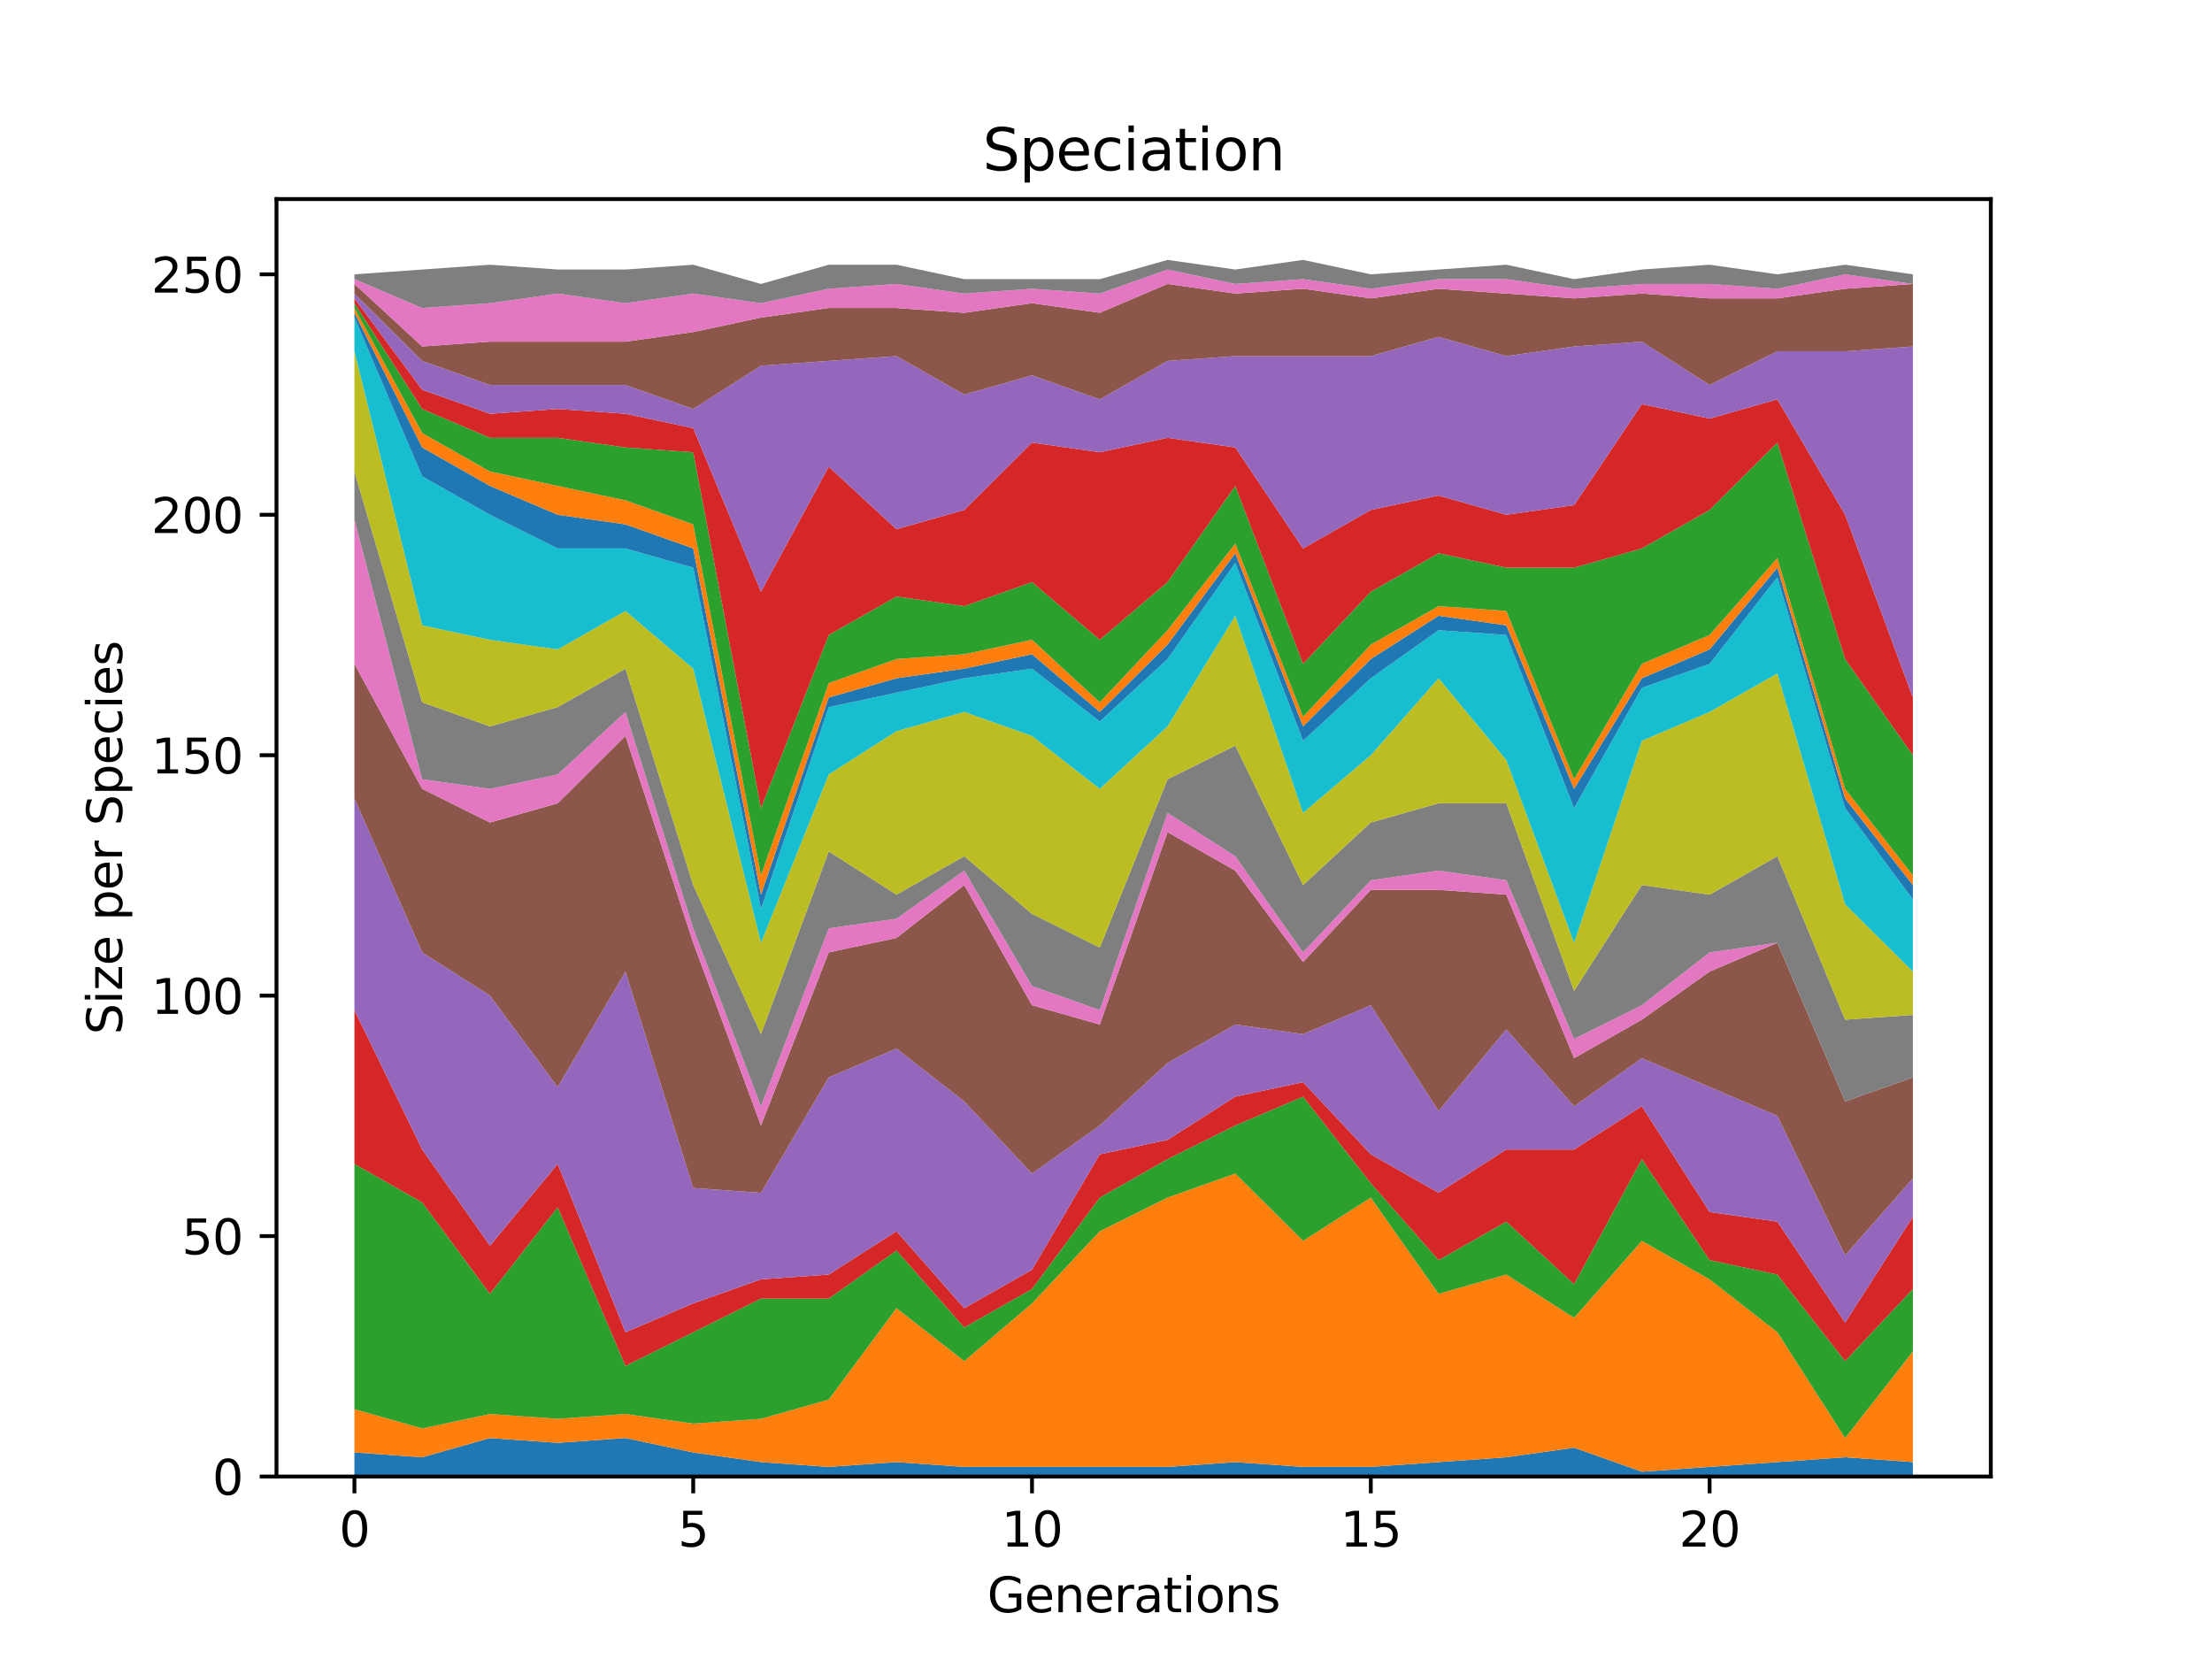 <?xml version="1.0" encoding="utf-8" standalone="no"?>
<!DOCTYPE svg PUBLIC "-//W3C//DTD SVG 1.1//EN"
  "http://www.w3.org/Graphics/SVG/1.1/DTD/svg11.dtd">
<svg height="345.6pt" version="1.1" viewBox="0 0 460.8 345.6" width="460.8pt" xmlns="http://www.w3.org/2000/svg" xmlns:xlink="http://www.w3.org/1999/xlink">
 <defs>
  <style type="text/css">*{stroke-linecap:butt;stroke-linejoin:round;}</style>
 </defs>
 <g id="figure_1">
  <g id="patch_1">
   <path d="M 0 345.6 
L 460.8 345.6 
L 460.8 0 
L 0 0 
z
" style="fill:#ffffff;"/>
  </g>
  <g id="axes_1">
   <g id="patch_2">
    <path d="M 57.6 307.584 
L 414.72 307.584 
L 414.72 41.472 
L 57.6 41.472 
z
" style="fill:#ffffff;"/>
   </g>
   <g id="PolyCollection_1">
    <path clip-path="url(#pdb3e120ada)" d="M 73.833 302.575 
L 73.833 307.584 
L 87.948 307.584 
L 102.064 307.584 
L 116.179 307.584 
L 130.294 307.584 
L 144.41 307.584 
L 158.525 307.584 
L 172.641 307.584 
L 186.756 307.584 
L 200.871 307.584 
L 214.987 307.584 
L 229.102 307.584 
L 243.218 307.584 
L 257.333 307.584 
L 271.449 307.584 
L 285.564 307.584 
L 299.679 307.584 
L 313.795 307.584 
L 327.91 307.584 
L 342.026 307.584 
L 356.141 307.584 
L 370.256 307.584 
L 384.372 307.584 
L 398.487 307.584 
L 398.487 304.579 
L 398.487 304.579 
L 384.372 303.577 
L 370.256 304.579 
L 356.141 305.581 
L 342.026 306.582 
L 327.91 301.574 
L 313.795 303.577 
L 299.679 304.579 
L 285.564 305.581 
L 271.449 305.581 
L 257.333 304.579 
L 243.218 305.581 
L 229.102 305.581 
L 214.987 305.581 
L 200.871 305.581 
L 186.756 304.579 
L 172.641 305.581 
L 158.525 304.579 
L 144.41 302.575 
L 130.294 299.57 
L 116.179 300.572 
L 102.064 299.57 
L 87.948 303.577 
L 73.833 302.575 
z
" style="fill:#1f77b4;"/>
   </g>
   <g id="PolyCollection_2">
    <path clip-path="url(#pdb3e120ada)" d="M 73.833 293.56 
L 73.833 302.575 
L 87.948 303.577 
L 102.064 299.57 
L 116.179 300.572 
L 130.294 299.57 
L 144.41 302.575 
L 158.525 304.579 
L 172.641 305.581 
L 186.756 304.579 
L 200.871 305.581 
L 214.987 305.581 
L 229.102 305.581 
L 243.218 305.581 
L 257.333 304.579 
L 271.449 305.581 
L 285.564 305.581 
L 299.679 304.579 
L 313.795 303.577 
L 327.91 301.574 
L 342.026 306.582 
L 356.141 305.581 
L 370.256 304.579 
L 384.372 303.577 
L 398.487 304.579 
L 398.487 281.539 
L 398.487 281.539 
L 384.372 299.57 
L 370.256 277.532 
L 356.141 266.513 
L 342.026 258.499 
L 327.91 274.527 
L 313.795 265.511 
L 299.679 269.518 
L 285.564 249.483 
L 271.449 258.499 
L 257.333 244.474 
L 243.218 249.483 
L 229.102 256.495 
L 214.987 271.521 
L 200.871 283.542 
L 186.756 272.523 
L 172.641 291.556 
L 158.525 295.563 
L 144.41 296.565 
L 130.294 294.561 
L 116.179 295.563 
L 102.064 294.561 
L 87.948 297.567 
L 73.833 293.56 
z
" style="fill:#ff7f0e;"/>
   </g>
   <g id="PolyCollection_3">
    <path clip-path="url(#pdb3e120ada)" d="M 73.833 242.471 
L 73.833 293.56 
L 87.948 297.567 
L 102.064 294.561 
L 116.179 295.563 
L 130.294 294.561 
L 144.41 296.565 
L 158.525 295.563 
L 172.641 291.556 
L 186.756 272.523 
L 200.871 283.542 
L 214.987 271.521 
L 229.102 256.495 
L 243.218 249.483 
L 257.333 244.474 
L 271.449 258.499 
L 285.564 249.483 
L 299.679 269.518 
L 313.795 265.511 
L 327.91 274.527 
L 342.026 258.499 
L 356.141 266.513 
L 370.256 277.532 
L 384.372 299.57 
L 398.487 281.539 
L 398.487 268.516 
L 398.487 268.516 
L 384.372 283.542 
L 370.256 265.511 
L 356.141 262.506 
L 342.026 241.469 
L 327.91 267.514 
L 313.795 254.492 
L 299.679 262.506 
L 285.564 246.478 
L 271.449 228.447 
L 257.333 234.457 
L 243.218 241.469 
L 229.102 249.483 
L 214.987 268.516 
L 200.871 276.53 
L 186.756 260.502 
L 172.641 270.52 
L 158.525 270.52 
L 144.41 277.532 
L 130.294 284.544 
L 116.179 251.487 
L 102.064 269.518 
L 87.948 250.485 
L 73.833 242.471 
z
" style="fill:#2ca02c;"/>
   </g>
   <g id="PolyCollection_4">
    <path clip-path="url(#pdb3e120ada)" d="M 73.833 210.415 
L 73.833 242.471 
L 87.948 250.485 
L 102.064 269.518 
L 116.179 251.487 
L 130.294 284.544 
L 144.41 277.532 
L 158.525 270.52 
L 172.641 270.52 
L 186.756 260.502 
L 200.871 276.53 
L 214.987 268.516 
L 229.102 249.483 
L 243.218 241.469 
L 257.333 234.457 
L 271.449 228.447 
L 285.564 246.478 
L 299.679 262.506 
L 313.795 254.492 
L 327.91 267.514 
L 342.026 241.469 
L 356.141 262.506 
L 370.256 265.511 
L 384.372 283.542 
L 398.487 268.516 
L 398.487 253.49 
L 398.487 253.49 
L 384.372 275.528 
L 370.256 254.492 
L 356.141 252.488 
L 342.026 230.45 
L 327.91 239.466 
L 313.795 239.466 
L 299.679 248.481 
L 285.564 240.467 
L 271.449 225.441 
L 257.333 228.447 
L 243.218 237.462 
L 229.102 240.467 
L 214.987 264.509 
L 200.871 272.523 
L 186.756 256.495 
L 172.641 265.511 
L 158.525 266.513 
L 144.41 271.521 
L 130.294 277.532 
L 116.179 242.471 
L 102.064 259.501 
L 87.948 239.466 
L 73.833 210.415 
z
" style="fill:#d62728;"/>
   </g>
   <g id="PolyCollection_5">
    <path clip-path="url(#pdb3e120ada)" d="M 73.833 166.339 
L 73.833 210.415 
L 87.948 239.466 
L 102.064 259.501 
L 116.179 242.471 
L 130.294 277.532 
L 144.41 271.521 
L 158.525 266.513 
L 172.641 265.511 
L 186.756 256.495 
L 200.871 272.523 
L 214.987 264.509 
L 229.102 240.467 
L 243.218 237.462 
L 257.333 228.447 
L 271.449 225.441 
L 285.564 240.467 
L 299.679 248.481 
L 313.795 239.466 
L 327.91 239.466 
L 342.026 230.45 
L 356.141 252.488 
L 370.256 254.492 
L 384.372 275.528 
L 398.487 253.49 
L 398.487 245.476 
L 398.487 245.476 
L 384.372 261.504 
L 370.256 232.454 
L 356.141 226.443 
L 342.026 220.433 
L 327.91 230.45 
L 313.795 214.422 
L 299.679 231.452 
L 285.564 209.414 
L 271.449 215.424 
L 257.333 213.421 
L 243.218 221.434 
L 229.102 234.457 
L 214.987 244.474 
L 200.871 229.448 
L 186.756 218.429 
L 172.641 224.44 
L 158.525 248.481 
L 144.41 247.48 
L 130.294 202.401 
L 116.179 226.443 
L 102.064 207.41 
L 87.948 198.394 
L 73.833 166.339 
z
" style="fill:#9467bd;"/>
   </g>
   <g id="PolyCollection_6">
    <path clip-path="url(#pdb3e120ada)" d="M 73.833 138.29 
L 73.833 166.339 
L 87.948 198.394 
L 102.064 207.41 
L 116.179 226.443 
L 130.294 202.401 
L 144.41 247.48 
L 158.525 248.481 
L 172.641 224.44 
L 186.756 218.429 
L 200.871 229.448 
L 214.987 244.474 
L 229.102 234.457 
L 243.218 221.434 
L 257.333 213.421 
L 271.449 215.424 
L 285.564 209.414 
L 299.679 231.452 
L 313.795 214.422 
L 327.91 230.45 
L 342.026 220.433 
L 356.141 226.443 
L 370.256 232.454 
L 384.372 261.504 
L 398.487 245.476 
L 398.487 224.44 
L 398.487 224.44 
L 384.372 229.448 
L 370.256 196.391 
L 356.141 202.401 
L 342.026 212.419 
L 327.91 220.433 
L 313.795 186.374 
L 299.679 185.372 
L 285.564 185.372 
L 271.449 200.398 
L 257.333 181.365 
L 243.218 173.351 
L 229.102 213.421 
L 214.987 209.414 
L 200.871 184.37 
L 186.756 195.389 
L 172.641 198.394 
L 158.525 234.457 
L 144.41 196.391 
L 130.294 153.316 
L 116.179 167.341 
L 102.064 171.347 
L 87.948 164.335 
L 73.833 138.29 
z
" style="fill:#8c564b;"/>
   </g>
   <g id="PolyCollection_7">
    <path clip-path="url(#pdb3e120ada)" d="M 73.833 108.238 
L 73.833 138.29 
L 87.948 164.335 
L 102.064 171.347 
L 116.179 167.341 
L 130.294 153.316 
L 144.41 196.391 
L 158.525 234.457 
L 172.641 198.394 
L 186.756 195.389 
L 200.871 184.37 
L 214.987 209.414 
L 229.102 213.421 
L 243.218 173.351 
L 257.333 181.365 
L 271.449 200.398 
L 285.564 185.372 
L 299.679 185.372 
L 313.795 186.374 
L 327.91 220.433 
L 342.026 212.419 
L 356.141 202.401 
L 370.256 196.391 
L 384.372 229.448 
L 398.487 224.44 
L 398.487 224.44 
L 398.487 224.44 
L 384.372 229.448 
L 370.256 196.391 
L 356.141 198.394 
L 342.026 209.414 
L 327.91 216.426 
L 313.795 183.368 
L 299.679 181.365 
L 285.564 183.368 
L 271.449 198.394 
L 257.333 178.36 
L 243.218 169.344 
L 229.102 210.415 
L 214.987 205.407 
L 200.871 181.365 
L 186.756 191.382 
L 172.641 193.386 
L 158.525 230.45 
L 144.41 193.386 
L 130.294 148.307 
L 116.179 161.33 
L 102.064 164.335 
L 87.948 162.332 
L 73.833 108.238 
z
" style="fill:#e377c2;"/>
   </g>
   <g id="PolyCollection_8">
    <path clip-path="url(#pdb3e120ada)" d="M 73.833 98.221 
L 73.833 108.238 
L 87.948 162.332 
L 102.064 164.335 
L 116.179 161.33 
L 130.294 148.307 
L 144.41 193.386 
L 158.525 230.45 
L 172.641 193.386 
L 186.756 191.382 
L 200.871 181.365 
L 214.987 205.407 
L 229.102 210.415 
L 243.218 169.344 
L 257.333 178.36 
L 271.449 198.394 
L 285.564 183.368 
L 299.679 181.365 
L 313.795 183.368 
L 327.91 216.426 
L 342.026 209.414 
L 356.141 198.394 
L 370.256 196.391 
L 384.372 229.448 
L 398.487 224.44 
L 398.487 211.417 
L 398.487 211.417 
L 384.372 212.419 
L 370.256 178.36 
L 356.141 186.374 
L 342.026 184.37 
L 327.91 206.408 
L 313.795 167.341 
L 299.679 167.341 
L 285.564 171.347 
L 271.449 184.37 
L 257.333 155.32 
L 243.218 162.332 
L 229.102 197.393 
L 214.987 190.381 
L 200.871 178.36 
L 186.756 186.374 
L 172.641 177.358 
L 158.525 215.424 
L 144.41 184.37 
L 130.294 139.292 
L 116.179 147.306 
L 102.064 151.313 
L 87.948 146.304 
L 73.833 98.221 
z
" style="fill:#7f7f7f;"/>
   </g>
   <g id="PolyCollection_9">
    <path clip-path="url(#pdb3e120ada)" d="M 73.833 73.177 
L 73.833 98.221 
L 87.948 146.304 
L 102.064 151.313 
L 116.179 147.306 
L 130.294 139.292 
L 144.41 184.37 
L 158.525 215.424 
L 172.641 177.358 
L 186.756 186.374 
L 200.871 178.36 
L 214.987 190.381 
L 229.102 197.393 
L 243.218 162.332 
L 257.333 155.32 
L 271.449 184.37 
L 285.564 171.347 
L 299.679 167.341 
L 313.795 167.341 
L 327.91 206.408 
L 342.026 184.37 
L 356.141 186.374 
L 370.256 178.36 
L 384.372 212.419 
L 398.487 211.417 
L 398.487 202.401 
L 398.487 202.401 
L 384.372 188.377 
L 370.256 140.294 
L 356.141 148.307 
L 342.026 154.318 
L 327.91 196.391 
L 313.795 158.325 
L 299.679 141.295 
L 285.564 157.323 
L 271.449 169.344 
L 257.333 128.273 
L 243.218 151.313 
L 229.102 164.335 
L 214.987 153.316 
L 200.871 148.307 
L 186.756 152.314 
L 172.641 161.33 
L 158.525 196.391 
L 144.41 139.292 
L 130.294 127.271 
L 116.179 135.285 
L 102.064 133.281 
L 87.948 130.276 
L 73.833 73.177 
z
" style="fill:#bcbd22;"/>
   </g>
   <g id="PolyCollection_10">
    <path clip-path="url(#pdb3e120ada)" d="M 73.833 66.165 
L 73.833 73.177 
L 87.948 130.276 
L 102.064 133.281 
L 116.179 135.285 
L 130.294 127.271 
L 144.41 139.292 
L 158.525 196.391 
L 172.641 161.33 
L 186.756 152.314 
L 200.871 148.307 
L 214.987 153.316 
L 229.102 164.335 
L 243.218 151.313 
L 257.333 128.273 
L 271.449 169.344 
L 285.564 157.323 
L 299.679 141.295 
L 313.795 158.325 
L 327.91 196.391 
L 342.026 154.318 
L 356.141 148.307 
L 370.256 140.294 
L 384.372 188.377 
L 398.487 202.401 
L 398.487 187.375 
L 398.487 187.375 
L 384.372 168.342 
L 370.256 120.259 
L 356.141 138.29 
L 342.026 143.299 
L 327.91 168.342 
L 313.795 132.28 
L 299.679 131.278 
L 285.564 141.295 
L 271.449 154.318 
L 257.333 117.254 
L 243.218 137.288 
L 229.102 150.311 
L 214.987 139.292 
L 200.871 141.295 
L 186.756 144.301 
L 172.641 147.306 
L 158.525 189.379 
L 144.41 118.255 
L 130.294 114.248 
L 116.179 114.248 
L 102.064 107.236 
L 87.948 99.222 
L 73.833 66.165 
z
" style="fill:#17becf;"/>
   </g>
   <g id="PolyCollection_11">
    <path clip-path="url(#pdb3e120ada)" d="M 73.833 65.163 
L 73.833 66.165 
L 87.948 99.222 
L 102.064 107.236 
L 116.179 114.248 
L 130.294 114.248 
L 144.41 118.255 
L 158.525 189.379 
L 172.641 147.306 
L 186.756 144.301 
L 200.871 141.295 
L 214.987 139.292 
L 229.102 150.311 
L 243.218 137.288 
L 257.333 117.254 
L 271.449 154.318 
L 285.564 141.295 
L 299.679 131.278 
L 313.795 132.28 
L 327.91 168.342 
L 342.026 143.299 
L 356.141 138.29 
L 370.256 120.259 
L 384.372 168.342 
L 398.487 187.375 
L 398.487 184.37 
L 398.487 184.37 
L 384.372 166.339 
L 370.256 118.255 
L 356.141 135.285 
L 342.026 141.295 
L 327.91 164.335 
L 313.795 130.276 
L 299.679 128.273 
L 285.564 137.288 
L 271.449 151.313 
L 257.333 115.25 
L 243.218 134.283 
L 229.102 148.307 
L 214.987 136.287 
L 200.871 139.292 
L 186.756 141.295 
L 172.641 145.302 
L 158.525 186.374 
L 144.41 114.248 
L 130.294 109.24 
L 116.179 107.236 
L 102.064 101.226 
L 87.948 93.212 
L 73.833 65.163 
z
" style="fill:#1f77b4;"/>
   </g>
   <g id="PolyCollection_12">
    <path clip-path="url(#pdb3e120ada)" d="M 73.833 64.161 
L 73.833 65.163 
L 87.948 93.212 
L 102.064 101.226 
L 116.179 107.236 
L 130.294 109.24 
L 144.41 114.248 
L 158.525 186.374 
L 172.641 145.302 
L 186.756 141.295 
L 200.871 139.292 
L 214.987 136.287 
L 229.102 148.307 
L 243.218 134.283 
L 257.333 115.25 
L 271.449 151.313 
L 285.564 137.288 
L 299.679 128.273 
L 313.795 130.276 
L 327.91 164.335 
L 342.026 141.295 
L 356.141 135.285 
L 370.256 118.255 
L 384.372 166.339 
L 398.487 184.37 
L 398.487 182.367 
L 398.487 182.367 
L 384.372 164.335 
L 370.256 116.252 
L 356.141 132.28 
L 342.026 138.29 
L 327.91 162.332 
L 313.795 127.271 
L 299.679 126.269 
L 285.564 134.283 
L 271.449 149.309 
L 257.333 113.247 
L 243.218 131.278 
L 229.102 146.304 
L 214.987 133.281 
L 200.871 136.287 
L 186.756 137.288 
L 172.641 142.297 
L 158.525 182.367 
L 144.41 109.24 
L 130.294 104.231 
L 116.179 101.226 
L 102.064 98.221 
L 87.948 90.207 
L 73.833 64.161 
z
" style="fill:#ff7f0e;"/>
   </g>
   <g id="PolyCollection_13">
    <path clip-path="url(#pdb3e120ada)" d="M 73.833 63.16 
L 73.833 64.161 
L 87.948 90.207 
L 102.064 98.221 
L 116.179 101.226 
L 130.294 104.231 
L 144.41 109.24 
L 158.525 182.367 
L 172.641 142.297 
L 186.756 137.288 
L 200.871 136.287 
L 214.987 133.281 
L 229.102 146.304 
L 243.218 131.278 
L 257.333 113.247 
L 271.449 149.309 
L 285.564 134.283 
L 299.679 126.269 
L 313.795 127.271 
L 327.91 162.332 
L 342.026 138.29 
L 356.141 132.28 
L 370.256 116.252 
L 384.372 164.335 
L 398.487 182.367 
L 398.487 157.323 
L 398.487 157.323 
L 384.372 137.288 
L 370.256 92.21 
L 356.141 106.234 
L 342.026 114.248 
L 327.91 118.255 
L 313.795 118.255 
L 299.679 115.25 
L 285.564 123.264 
L 271.449 138.29 
L 257.333 101.226 
L 243.218 121.261 
L 229.102 133.281 
L 214.987 121.261 
L 200.871 126.269 
L 186.756 124.266 
L 172.641 132.28 
L 158.525 168.342 
L 144.41 94.214 
L 130.294 93.212 
L 116.179 91.208 
L 102.064 91.208 
L 87.948 85.198 
L 73.833 63.16 
z
" style="fill:#2ca02c;"/>
   </g>
   <g id="PolyCollection_14">
    <path clip-path="url(#pdb3e120ada)" d="M 73.833 62.158 
L 73.833 63.16 
L 87.948 85.198 
L 102.064 91.208 
L 116.179 91.208 
L 130.294 93.212 
L 144.41 94.214 
L 158.525 168.342 
L 172.641 132.28 
L 186.756 124.266 
L 200.871 126.269 
L 214.987 121.261 
L 229.102 133.281 
L 243.218 121.261 
L 257.333 101.226 
L 271.449 138.29 
L 285.564 123.264 
L 299.679 115.25 
L 313.795 118.255 
L 327.91 118.255 
L 342.026 114.248 
L 356.141 106.234 
L 370.256 92.21 
L 384.372 137.288 
L 398.487 157.323 
L 398.487 145.302 
L 398.487 145.302 
L 384.372 107.236 
L 370.256 83.194 
L 356.141 87.201 
L 342.026 84.196 
L 327.91 105.233 
L 313.795 107.236 
L 299.679 103.229 
L 285.564 106.234 
L 271.449 114.248 
L 257.333 93.212 
L 243.218 91.208 
L 229.102 94.214 
L 214.987 92.21 
L 200.871 106.234 
L 186.756 110.241 
L 172.641 97.219 
L 158.525 123.264 
L 144.41 89.205 
L 130.294 86.2 
L 116.179 85.198 
L 102.064 86.2 
L 87.948 81.191 
L 73.833 62.158 
z
" style="fill:#d62728;"/>
   </g>
   <g id="PolyCollection_15">
    <path clip-path="url(#pdb3e120ada)" d="M 73.833 61.156 
L 73.833 62.158 
L 87.948 81.191 
L 102.064 86.2 
L 116.179 85.198 
L 130.294 86.2 
L 144.41 89.205 
L 158.525 123.264 
L 172.641 97.219 
L 186.756 110.241 
L 200.871 106.234 
L 214.987 92.21 
L 229.102 94.214 
L 243.218 91.208 
L 257.333 93.212 
L 271.449 114.248 
L 285.564 106.234 
L 299.679 103.229 
L 313.795 107.236 
L 327.91 105.233 
L 342.026 84.196 
L 356.141 87.201 
L 370.256 83.194 
L 384.372 107.236 
L 398.487 145.302 
L 398.487 72.175 
L 398.487 72.175 
L 384.372 73.177 
L 370.256 73.177 
L 356.141 80.189 
L 342.026 71.174 
L 327.91 72.175 
L 313.795 74.179 
L 299.679 70.172 
L 285.564 74.179 
L 271.449 74.179 
L 257.333 74.179 
L 243.218 75.181 
L 229.102 83.194 
L 214.987 78.186 
L 200.871 82.193 
L 186.756 74.179 
L 172.641 75.181 
L 158.525 76.182 
L 144.41 85.198 
L 130.294 80.189 
L 116.179 80.189 
L 102.064 80.189 
L 87.948 75.181 
L 73.833 61.156 
z
" style="fill:#9467bd;"/>
   </g>
   <g id="PolyCollection_16">
    <path clip-path="url(#pdb3e120ada)" d="M 73.833 59.153 
L 73.833 61.156 
L 87.948 75.181 
L 102.064 80.189 
L 116.179 80.189 
L 130.294 80.189 
L 144.41 85.198 
L 158.525 76.182 
L 172.641 75.181 
L 186.756 74.179 
L 200.871 82.193 
L 214.987 78.186 
L 229.102 83.194 
L 243.218 75.181 
L 257.333 74.179 
L 271.449 74.179 
L 285.564 74.179 
L 299.679 70.172 
L 313.795 74.179 
L 327.91 72.175 
L 342.026 71.174 
L 356.141 80.189 
L 370.256 73.177 
L 384.372 73.177 
L 398.487 72.175 
L 398.487 59.153 
L 398.487 59.153 
L 384.372 60.154 
L 370.256 62.158 
L 356.141 62.158 
L 342.026 61.156 
L 327.91 62.158 
L 313.795 61.156 
L 299.679 60.154 
L 285.564 62.158 
L 271.449 60.154 
L 257.333 61.156 
L 243.218 59.153 
L 229.102 65.163 
L 214.987 63.16 
L 200.871 65.163 
L 186.756 64.161 
L 172.641 64.161 
L 158.525 66.165 
L 144.41 69.17 
L 130.294 71.174 
L 116.179 71.174 
L 102.064 71.174 
L 87.948 72.175 
L 73.833 59.153 
z
" style="fill:#8c564b;"/>
   </g>
   <g id="PolyCollection_17">
    <path clip-path="url(#pdb3e120ada)" d="M 73.833 58.151 
L 73.833 59.153 
L 87.948 72.175 
L 102.064 71.174 
L 116.179 71.174 
L 130.294 71.174 
L 144.41 69.17 
L 158.525 66.165 
L 172.641 64.161 
L 186.756 64.161 
L 200.871 65.163 
L 214.987 63.16 
L 229.102 65.163 
L 243.218 59.153 
L 257.333 61.156 
L 271.449 60.154 
L 285.564 62.158 
L 299.679 60.154 
L 313.795 61.156 
L 327.91 62.158 
L 342.026 61.156 
L 356.141 62.158 
L 370.256 62.158 
L 384.372 60.154 
L 398.487 59.153 
L 398.487 59.153 
L 398.487 59.153 
L 384.372 57.149 
L 370.256 60.154 
L 356.141 59.153 
L 342.026 59.153 
L 327.91 60.154 
L 313.795 58.151 
L 299.679 58.151 
L 285.564 60.154 
L 271.449 58.151 
L 257.333 59.153 
L 243.218 56.147 
L 229.102 61.156 
L 214.987 60.154 
L 200.871 61.156 
L 186.756 59.153 
L 172.641 60.154 
L 158.525 63.16 
L 144.41 61.156 
L 130.294 63.16 
L 116.179 61.156 
L 102.064 63.16 
L 87.948 64.161 
L 73.833 58.151 
z
" style="fill:#e377c2;"/>
   </g>
   <g id="PolyCollection_18">
    <path clip-path="url(#pdb3e120ada)" d="M 73.833 57.149 
L 73.833 58.151 
L 87.948 64.161 
L 102.064 63.16 
L 116.179 61.156 
L 130.294 63.16 
L 144.41 61.156 
L 158.525 63.16 
L 172.641 60.154 
L 186.756 59.153 
L 200.871 61.156 
L 214.987 60.154 
L 229.102 61.156 
L 243.218 56.147 
L 257.333 59.153 
L 271.449 58.151 
L 285.564 60.154 
L 299.679 58.151 
L 313.795 58.151 
L 327.91 60.154 
L 342.026 59.153 
L 356.141 59.153 
L 370.256 60.154 
L 384.372 57.149 
L 398.487 59.153 
L 398.487 57.149 
L 398.487 57.149 
L 384.372 55.146 
L 370.256 57.149 
L 356.141 55.146 
L 342.026 56.147 
L 327.91 58.151 
L 313.795 55.146 
L 299.679 56.147 
L 285.564 57.149 
L 271.449 54.144 
L 257.333 56.147 
L 243.218 54.144 
L 229.102 58.151 
L 214.987 58.151 
L 200.871 58.151 
L 186.756 55.146 
L 172.641 55.146 
L 158.525 59.153 
L 144.41 55.146 
L 130.294 56.147 
L 116.179 56.147 
L 102.064 55.146 
L 87.948 56.147 
L 73.833 57.149 
z
" style="fill:#7f7f7f;"/>
   </g>
   <g id="matplotlib.axis_1">
    <g id="xtick_1">
     <g id="line2d_1">
      <defs>
       <path d="M 0 0 
L 0 3.5 
" id="m9e79274d3e" style="stroke:#000000;stroke-width:0.8;"/>
      </defs>
      <g>
       <use style="stroke:#000000;stroke-width:0.8;" x="73.833" xlink:href="#m9e79274d3e" y="307.584"/>
      </g>
     </g>
     <g id="text_1">
      <!-- 0 -->
      <g transform="translate(70.651 322.182)scale(0.1 -0.1)">
       <defs>
        <path d="M 2034 4250 
Q 1547 4250 1301 3770 
Q 1056 3291 1056 2328 
Q 1056 1369 1301 889 
Q 1547 409 2034 409 
Q 2525 409 2770 889 
Q 3016 1369 3016 2328 
Q 3016 3291 2770 3770 
Q 2525 4250 2034 4250 
z
M 2034 4750 
Q 2819 4750 3233 4129 
Q 3647 3509 3647 2328 
Q 3647 1150 3233 529 
Q 2819 -91 2034 -91 
Q 1250 -91 836 529 
Q 422 1150 422 2328 
Q 422 3509 836 4129 
Q 1250 4750 2034 4750 
z
" id="DejaVuSans-30" transform="scale(0.016)"/>
       </defs>
       <use xlink:href="#DejaVuSans-30"/>
      </g>
     </g>
    </g>
    <g id="xtick_2">
     <g id="line2d_2">
      <g>
       <use style="stroke:#000000;stroke-width:0.8;" x="144.41" xlink:href="#m9e79274d3e" y="307.584"/>
      </g>
     </g>
     <g id="text_2">
      <!-- 5 -->
      <g transform="translate(141.229 322.182)scale(0.1 -0.1)">
       <defs>
        <path d="M 691 4666 
L 3169 4666 
L 3169 4134 
L 1269 4134 
L 1269 2991 
Q 1406 3038 1543 3061 
Q 1681 3084 1819 3084 
Q 2600 3084 3056 2656 
Q 3513 2228 3513 1497 
Q 3513 744 3044 326 
Q 2575 -91 1722 -91 
Q 1428 -91 1123 -41 
Q 819 9 494 109 
L 494 744 
Q 775 591 1075 516 
Q 1375 441 1709 441 
Q 2250 441 2565 725 
Q 2881 1009 2881 1497 
Q 2881 1984 2565 2268 
Q 2250 2553 1709 2553 
Q 1456 2553 1204 2497 
Q 953 2441 691 2322 
L 691 4666 
z
" id="DejaVuSans-35" transform="scale(0.016)"/>
       </defs>
       <use xlink:href="#DejaVuSans-35"/>
      </g>
     </g>
    </g>
    <g id="xtick_3">
     <g id="line2d_3">
      <g>
       <use style="stroke:#000000;stroke-width:0.8;" x="214.987" xlink:href="#m9e79274d3e" y="307.584"/>
      </g>
     </g>
     <g id="text_3">
      <!-- 10 -->
      <g transform="translate(208.624 322.182)scale(0.1 -0.1)">
       <defs>
        <path d="M 794 531 
L 1825 531 
L 1825 4091 
L 703 3866 
L 703 4441 
L 1819 4666 
L 2450 4666 
L 2450 531 
L 3481 531 
L 3481 0 
L 794 0 
L 794 531 
z
" id="DejaVuSans-31" transform="scale(0.016)"/>
       </defs>
       <use xlink:href="#DejaVuSans-31"/>
       <use x="63.623" xlink:href="#DejaVuSans-30"/>
      </g>
     </g>
    </g>
    <g id="xtick_4">
     <g id="line2d_4">
      <g>
       <use style="stroke:#000000;stroke-width:0.8;" x="285.564" xlink:href="#m9e79274d3e" y="307.584"/>
      </g>
     </g>
     <g id="text_4">
      <!-- 15 -->
      <g transform="translate(279.201 322.182)scale(0.1 -0.1)">
       <use xlink:href="#DejaVuSans-31"/>
       <use x="63.623" xlink:href="#DejaVuSans-35"/>
      </g>
     </g>
    </g>
    <g id="xtick_5">
     <g id="line2d_5">
      <g>
       <use style="stroke:#000000;stroke-width:0.8;" x="356.141" xlink:href="#m9e79274d3e" y="307.584"/>
      </g>
     </g>
     <g id="text_5">
      <!-- 20 -->
      <g transform="translate(349.779 322.182)scale(0.1 -0.1)">
       <defs>
        <path d="M 1228 531 
L 3431 531 
L 3431 0 
L 469 0 
L 469 531 
Q 828 903 1448 1529 
Q 2069 2156 2228 2338 
Q 2531 2678 2651 2914 
Q 2772 3150 2772 3378 
Q 2772 3750 2511 3984 
Q 2250 4219 1831 4219 
Q 1534 4219 1204 4116 
Q 875 4013 500 3803 
L 500 4441 
Q 881 4594 1212 4672 
Q 1544 4750 1819 4750 
Q 2544 4750 2975 4387 
Q 3406 4025 3406 3419 
Q 3406 3131 3298 2873 
Q 3191 2616 2906 2266 
Q 2828 2175 2409 1742 
Q 1991 1309 1228 531 
z
" id="DejaVuSans-32" transform="scale(0.016)"/>
       </defs>
       <use xlink:href="#DejaVuSans-32"/>
       <use x="63.623" xlink:href="#DejaVuSans-30"/>
      </g>
     </g>
    </g>
    <g id="text_6">
     <!-- Generations -->
     <g transform="translate(205.662 335.861)scale(0.1 -0.1)">
      <defs>
       <path d="M 3809 666 
L 3809 1919 
L 2778 1919 
L 2778 2438 
L 4434 2438 
L 4434 434 
Q 4069 175 3628 42 
Q 3188 -91 2688 -91 
Q 1594 -91 976 548 
Q 359 1188 359 2328 
Q 359 3472 976 4111 
Q 1594 4750 2688 4750 
Q 3144 4750 3555 4637 
Q 3966 4525 4313 4306 
L 4313 3634 
Q 3963 3931 3569 4081 
Q 3175 4231 2741 4231 
Q 1884 4231 1454 3753 
Q 1025 3275 1025 2328 
Q 1025 1384 1454 906 
Q 1884 428 2741 428 
Q 3075 428 3337 486 
Q 3600 544 3809 666 
z
" id="DejaVuSans-47" transform="scale(0.016)"/>
       <path d="M 3597 1894 
L 3597 1613 
L 953 1613 
Q 991 1019 1311 708 
Q 1631 397 2203 397 
Q 2534 397 2845 478 
Q 3156 559 3463 722 
L 3463 178 
Q 3153 47 2828 -22 
Q 2503 -91 2169 -91 
Q 1331 -91 842 396 
Q 353 884 353 1716 
Q 353 2575 817 3079 
Q 1281 3584 2069 3584 
Q 2775 3584 3186 3129 
Q 3597 2675 3597 1894 
z
M 3022 2063 
Q 3016 2534 2758 2815 
Q 2500 3097 2075 3097 
Q 1594 3097 1305 2825 
Q 1016 2553 972 2059 
L 3022 2063 
z
" id="DejaVuSans-65" transform="scale(0.016)"/>
       <path d="M 3513 2113 
L 3513 0 
L 2938 0 
L 2938 2094 
Q 2938 2591 2744 2837 
Q 2550 3084 2163 3084 
Q 1697 3084 1428 2787 
Q 1159 2491 1159 1978 
L 1159 0 
L 581 0 
L 581 3500 
L 1159 3500 
L 1159 2956 
Q 1366 3272 1645 3428 
Q 1925 3584 2291 3584 
Q 2894 3584 3203 3211 
Q 3513 2838 3513 2113 
z
" id="DejaVuSans-6e" transform="scale(0.016)"/>
       <path d="M 2631 2963 
Q 2534 3019 2420 3045 
Q 2306 3072 2169 3072 
Q 1681 3072 1420 2755 
Q 1159 2438 1159 1844 
L 1159 0 
L 581 0 
L 581 3500 
L 1159 3500 
L 1159 2956 
Q 1341 3275 1631 3429 
Q 1922 3584 2338 3584 
Q 2397 3584 2469 3576 
Q 2541 3569 2628 3553 
L 2631 2963 
z
" id="DejaVuSans-72" transform="scale(0.016)"/>
       <path d="M 2194 1759 
Q 1497 1759 1228 1600 
Q 959 1441 959 1056 
Q 959 750 1161 570 
Q 1363 391 1709 391 
Q 2188 391 2477 730 
Q 2766 1069 2766 1631 
L 2766 1759 
L 2194 1759 
z
M 3341 1997 
L 3341 0 
L 2766 0 
L 2766 531 
Q 2569 213 2275 61 
Q 1981 -91 1556 -91 
Q 1019 -91 701 211 
Q 384 513 384 1019 
Q 384 1609 779 1909 
Q 1175 2209 1959 2209 
L 2766 2209 
L 2766 2266 
Q 2766 2663 2505 2880 
Q 2244 3097 1772 3097 
Q 1472 3097 1187 3025 
Q 903 2953 641 2809 
L 641 3341 
Q 956 3463 1253 3523 
Q 1550 3584 1831 3584 
Q 2591 3584 2966 3190 
Q 3341 2797 3341 1997 
z
" id="DejaVuSans-61" transform="scale(0.016)"/>
       <path d="M 1172 4494 
L 1172 3500 
L 2356 3500 
L 2356 3053 
L 1172 3053 
L 1172 1153 
Q 1172 725 1289 603 
Q 1406 481 1766 481 
L 2356 481 
L 2356 0 
L 1766 0 
Q 1100 0 847 248 
Q 594 497 594 1153 
L 594 3053 
L 172 3053 
L 172 3500 
L 594 3500 
L 594 4494 
L 1172 4494 
z
" id="DejaVuSans-74" transform="scale(0.016)"/>
       <path d="M 603 3500 
L 1178 3500 
L 1178 0 
L 603 0 
L 603 3500 
z
M 603 4863 
L 1178 4863 
L 1178 4134 
L 603 4134 
L 603 4863 
z
" id="DejaVuSans-69" transform="scale(0.016)"/>
       <path d="M 1959 3097 
Q 1497 3097 1228 2736 
Q 959 2375 959 1747 
Q 959 1119 1226 758 
Q 1494 397 1959 397 
Q 2419 397 2687 759 
Q 2956 1122 2956 1747 
Q 2956 2369 2687 2733 
Q 2419 3097 1959 3097 
z
M 1959 3584 
Q 2709 3584 3137 3096 
Q 3566 2609 3566 1747 
Q 3566 888 3137 398 
Q 2709 -91 1959 -91 
Q 1206 -91 779 398 
Q 353 888 353 1747 
Q 353 2609 779 3096 
Q 1206 3584 1959 3584 
z
" id="DejaVuSans-6f" transform="scale(0.016)"/>
       <path d="M 2834 3397 
L 2834 2853 
Q 2591 2978 2328 3040 
Q 2066 3103 1784 3103 
Q 1356 3103 1142 2972 
Q 928 2841 928 2578 
Q 928 2378 1081 2264 
Q 1234 2150 1697 2047 
L 1894 2003 
Q 2506 1872 2764 1633 
Q 3022 1394 3022 966 
Q 3022 478 2636 193 
Q 2250 -91 1575 -91 
Q 1294 -91 989 -36 
Q 684 19 347 128 
L 347 722 
Q 666 556 975 473 
Q 1284 391 1588 391 
Q 1994 391 2212 530 
Q 2431 669 2431 922 
Q 2431 1156 2273 1281 
Q 2116 1406 1581 1522 
L 1381 1569 
Q 847 1681 609 1914 
Q 372 2147 372 2553 
Q 372 3047 722 3315 
Q 1072 3584 1716 3584 
Q 2034 3584 2315 3537 
Q 2597 3491 2834 3397 
z
" id="DejaVuSans-73" transform="scale(0.016)"/>
      </defs>
      <use xlink:href="#DejaVuSans-47"/>
      <use x="77.49" xlink:href="#DejaVuSans-65"/>
      <use x="139.014" xlink:href="#DejaVuSans-6e"/>
      <use x="202.393" xlink:href="#DejaVuSans-65"/>
      <use x="263.916" xlink:href="#DejaVuSans-72"/>
      <use x="305.029" xlink:href="#DejaVuSans-61"/>
      <use x="366.309" xlink:href="#DejaVuSans-74"/>
      <use x="405.518" xlink:href="#DejaVuSans-69"/>
      <use x="433.301" xlink:href="#DejaVuSans-6f"/>
      <use x="494.482" xlink:href="#DejaVuSans-6e"/>
      <use x="557.861" xlink:href="#DejaVuSans-73"/>
     </g>
    </g>
   </g>
   <g id="matplotlib.axis_2">
    <g id="ytick_1">
     <g id="line2d_6">
      <defs>
       <path d="M 0 0 
L -3.5 0 
" id="m17a70ce3c6" style="stroke:#000000;stroke-width:0.8;"/>
      </defs>
      <g>
       <use style="stroke:#000000;stroke-width:0.8;" x="57.6" xlink:href="#m17a70ce3c6" y="307.584"/>
      </g>
     </g>
     <g id="text_7">
      <!-- 0 -->
      <g transform="translate(44.237 311.383)scale(0.1 -0.1)">
       <use xlink:href="#DejaVuSans-30"/>
      </g>
     </g>
    </g>
    <g id="ytick_2">
     <g id="line2d_7">
      <g>
       <use style="stroke:#000000;stroke-width:0.8;" x="57.6" xlink:href="#m17a70ce3c6" y="257.497"/>
      </g>
     </g>
     <g id="text_8">
      <!-- 50 -->
      <g transform="translate(37.875 261.296)scale(0.1 -0.1)">
       <use xlink:href="#DejaVuSans-35"/>
       <use x="63.623" xlink:href="#DejaVuSans-30"/>
      </g>
     </g>
    </g>
    <g id="ytick_3">
     <g id="line2d_8">
      <g>
       <use style="stroke:#000000;stroke-width:0.8;" x="57.6" xlink:href="#m17a70ce3c6" y="207.41"/>
      </g>
     </g>
     <g id="text_9">
      <!-- 100 -->
      <g transform="translate(31.512 211.209)scale(0.1 -0.1)">
       <use xlink:href="#DejaVuSans-31"/>
       <use x="63.623" xlink:href="#DejaVuSans-30"/>
       <use x="127.246" xlink:href="#DejaVuSans-30"/>
      </g>
     </g>
    </g>
    <g id="ytick_4">
     <g id="line2d_9">
      <g>
       <use style="stroke:#000000;stroke-width:0.8;" x="57.6" xlink:href="#m17a70ce3c6" y="157.323"/>
      </g>
     </g>
     <g id="text_10">
      <!-- 150 -->
      <g transform="translate(31.512 161.122)scale(0.1 -0.1)">
       <use xlink:href="#DejaVuSans-31"/>
       <use x="63.623" xlink:href="#DejaVuSans-35"/>
       <use x="127.246" xlink:href="#DejaVuSans-30"/>
      </g>
     </g>
    </g>
    <g id="ytick_5">
     <g id="line2d_10">
      <g>
       <use style="stroke:#000000;stroke-width:0.8;" x="57.6" xlink:href="#m17a70ce3c6" y="107.236"/>
      </g>
     </g>
     <g id="text_11">
      <!-- 200 -->
      <g transform="translate(31.512 111.035)scale(0.1 -0.1)">
       <use xlink:href="#DejaVuSans-32"/>
       <use x="63.623" xlink:href="#DejaVuSans-30"/>
       <use x="127.246" xlink:href="#DejaVuSans-30"/>
      </g>
     </g>
    </g>
    <g id="ytick_6">
     <g id="line2d_11">
      <g>
       <use style="stroke:#000000;stroke-width:0.8;" x="57.6" xlink:href="#m17a70ce3c6" y="57.149"/>
      </g>
     </g>
     <g id="text_12">
      <!-- 250 -->
      <g transform="translate(31.512 60.948)scale(0.1 -0.1)">
       <use xlink:href="#DejaVuSans-32"/>
       <use x="63.623" xlink:href="#DejaVuSans-35"/>
       <use x="127.246" xlink:href="#DejaVuSans-30"/>
      </g>
     </g>
    </g>
    <g id="text_13">
     <!-- Size per Species -->
     <g transform="translate(25.433 215.521)rotate(-90)scale(0.1 -0.1)">
      <defs>
       <path d="M 3425 4513 
L 3425 3897 
Q 3066 4069 2747 4153 
Q 2428 4238 2131 4238 
Q 1616 4238 1336 4038 
Q 1056 3838 1056 3469 
Q 1056 3159 1242 3001 
Q 1428 2844 1947 2747 
L 2328 2669 
Q 3034 2534 3370 2195 
Q 3706 1856 3706 1288 
Q 3706 609 3251 259 
Q 2797 -91 1919 -91 
Q 1588 -91 1214 -16 
Q 841 59 441 206 
L 441 856 
Q 825 641 1194 531 
Q 1563 422 1919 422 
Q 2459 422 2753 634 
Q 3047 847 3047 1241 
Q 3047 1584 2836 1778 
Q 2625 1972 2144 2069 
L 1759 2144 
Q 1053 2284 737 2584 
Q 422 2884 422 3419 
Q 422 4038 858 4394 
Q 1294 4750 2059 4750 
Q 2388 4750 2728 4690 
Q 3069 4631 3425 4513 
z
" id="DejaVuSans-53" transform="scale(0.016)"/>
       <path d="M 353 3500 
L 3084 3500 
L 3084 2975 
L 922 459 
L 3084 459 
L 3084 0 
L 275 0 
L 275 525 
L 2438 3041 
L 353 3041 
L 353 3500 
z
" id="DejaVuSans-7a" transform="scale(0.016)"/>
       <path id="DejaVuSans-20" transform="scale(0.016)"/>
       <path d="M 1159 525 
L 1159 -1331 
L 581 -1331 
L 581 3500 
L 1159 3500 
L 1159 2969 
Q 1341 3281 1617 3432 
Q 1894 3584 2278 3584 
Q 2916 3584 3314 3078 
Q 3713 2572 3713 1747 
Q 3713 922 3314 415 
Q 2916 -91 2278 -91 
Q 1894 -91 1617 61 
Q 1341 213 1159 525 
z
M 3116 1747 
Q 3116 2381 2855 2742 
Q 2594 3103 2138 3103 
Q 1681 3103 1420 2742 
Q 1159 2381 1159 1747 
Q 1159 1113 1420 752 
Q 1681 391 2138 391 
Q 2594 391 2855 752 
Q 3116 1113 3116 1747 
z
" id="DejaVuSans-70" transform="scale(0.016)"/>
       <path d="M 3122 3366 
L 3122 2828 
Q 2878 2963 2633 3030 
Q 2388 3097 2138 3097 
Q 1578 3097 1268 2742 
Q 959 2388 959 1747 
Q 959 1106 1268 751 
Q 1578 397 2138 397 
Q 2388 397 2633 464 
Q 2878 531 3122 666 
L 3122 134 
Q 2881 22 2623 -34 
Q 2366 -91 2075 -91 
Q 1284 -91 818 406 
Q 353 903 353 1747 
Q 353 2603 823 3093 
Q 1294 3584 2113 3584 
Q 2378 3584 2631 3529 
Q 2884 3475 3122 3366 
z
" id="DejaVuSans-63" transform="scale(0.016)"/>
      </defs>
      <use xlink:href="#DejaVuSans-53"/>
      <use x="63.477" xlink:href="#DejaVuSans-69"/>
      <use x="91.26" xlink:href="#DejaVuSans-7a"/>
      <use x="143.75" xlink:href="#DejaVuSans-65"/>
      <use x="205.273" xlink:href="#DejaVuSans-20"/>
      <use x="237.061" xlink:href="#DejaVuSans-70"/>
      <use x="300.537" xlink:href="#DejaVuSans-65"/>
      <use x="362.061" xlink:href="#DejaVuSans-72"/>
      <use x="403.174" xlink:href="#DejaVuSans-20"/>
      <use x="434.961" xlink:href="#DejaVuSans-53"/>
      <use x="498.438" xlink:href="#DejaVuSans-70"/>
      <use x="561.914" xlink:href="#DejaVuSans-65"/>
      <use x="623.438" xlink:href="#DejaVuSans-63"/>
      <use x="678.418" xlink:href="#DejaVuSans-69"/>
      <use x="706.201" xlink:href="#DejaVuSans-65"/>
      <use x="767.725" xlink:href="#DejaVuSans-73"/>
     </g>
    </g>
   </g>
   <g id="patch_3">
    <path d="M 57.6 307.584 
L 57.6 41.472 
" style="fill:none;stroke:#000000;stroke-linecap:square;stroke-linejoin:miter;stroke-width:0.8;"/>
   </g>
   <g id="patch_4">
    <path d="M 414.72 307.584 
L 414.72 41.472 
" style="fill:none;stroke:#000000;stroke-linecap:square;stroke-linejoin:miter;stroke-width:0.8;"/>
   </g>
   <g id="patch_5">
    <path d="M 57.6 307.584 
L 414.72 307.584 
" style="fill:none;stroke:#000000;stroke-linecap:square;stroke-linejoin:miter;stroke-width:0.8;"/>
   </g>
   <g id="patch_6">
    <path d="M 57.6 41.472 
L 414.72 41.472 
" style="fill:none;stroke:#000000;stroke-linecap:square;stroke-linejoin:miter;stroke-width:0.8;"/>
   </g>
   <g id="text_14">
    <!-- Speciation -->
    <g transform="translate(204.714 35.472)scale(0.12 -0.12)">
     <use xlink:href="#DejaVuSans-53"/>
     <use x="63.477" xlink:href="#DejaVuSans-70"/>
     <use x="126.953" xlink:href="#DejaVuSans-65"/>
     <use x="188.477" xlink:href="#DejaVuSans-63"/>
     <use x="243.457" xlink:href="#DejaVuSans-69"/>
     <use x="271.24" xlink:href="#DejaVuSans-61"/>
     <use x="332.52" xlink:href="#DejaVuSans-74"/>
     <use x="371.729" xlink:href="#DejaVuSans-69"/>
     <use x="399.512" xlink:href="#DejaVuSans-6f"/>
     <use x="460.693" xlink:href="#DejaVuSans-6e"/>
    </g>
   </g>
  </g>
 </g>
 <defs>
  <clipPath id="pdb3e120ada">
   <rect height="266.112" width="357.12" x="57.6" y="41.472"/>
  </clipPath>
 </defs>
</svg>
